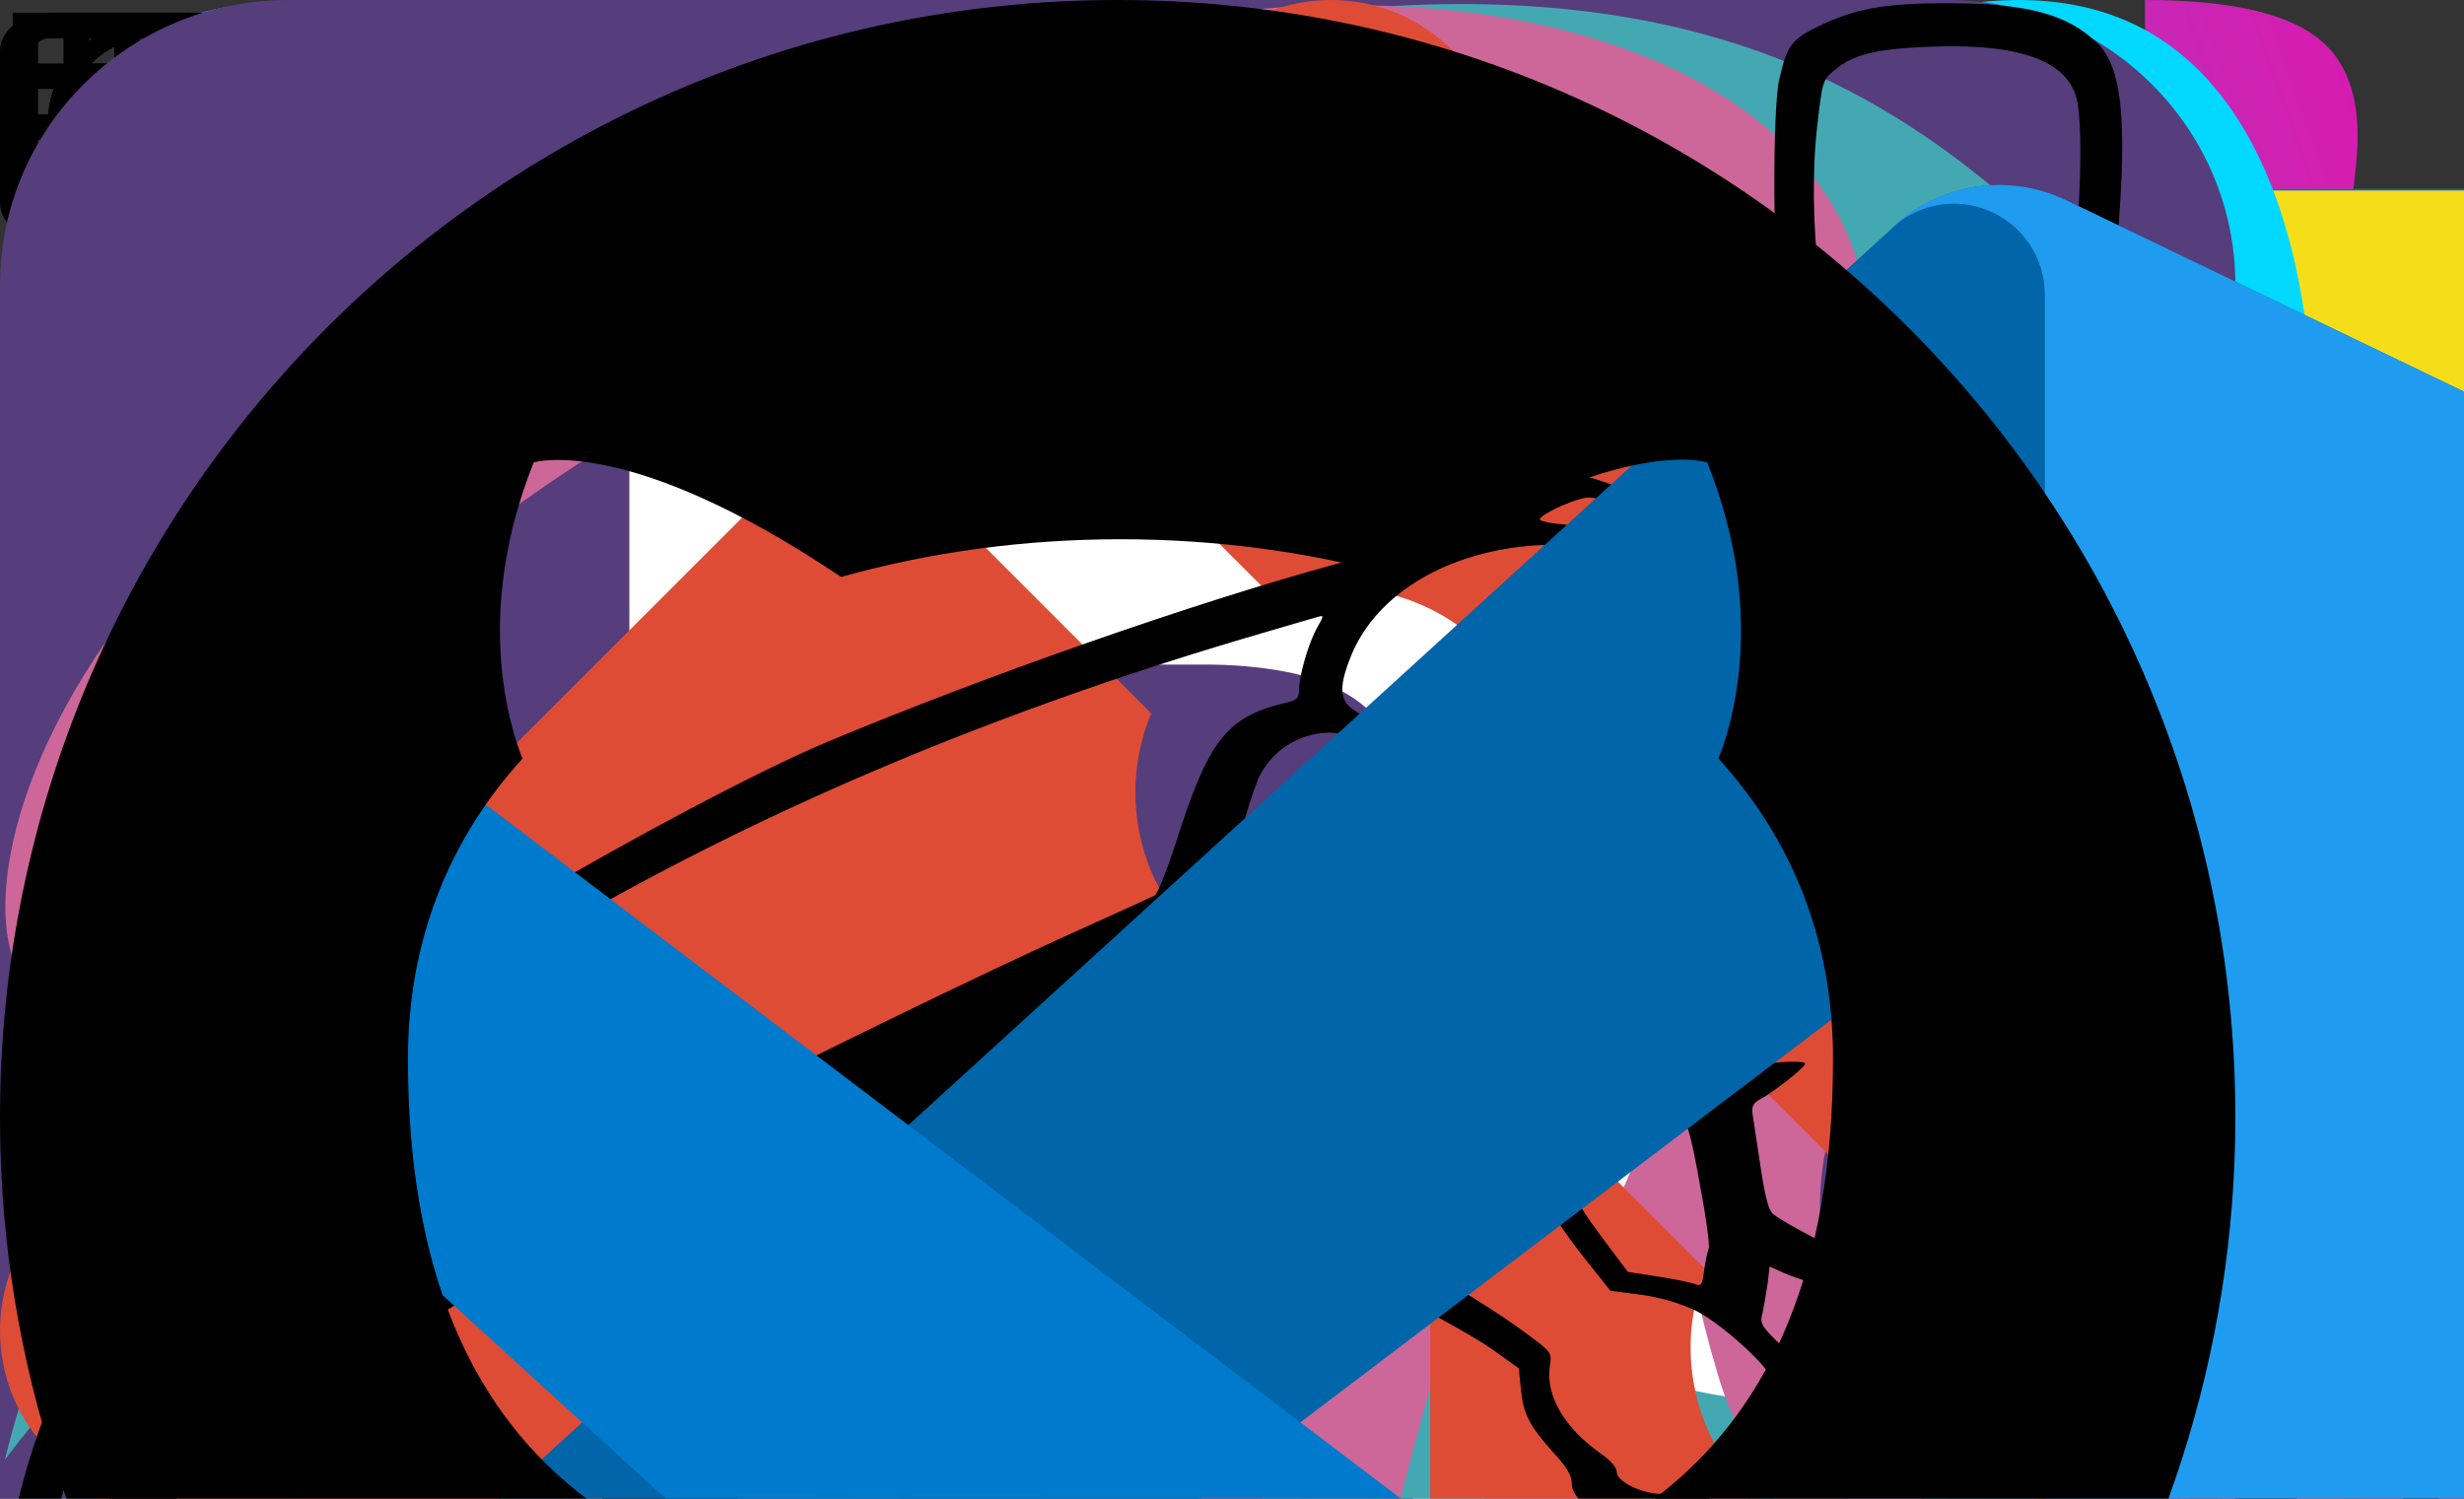 <svg width="97" height="59" viewBox="0 0 97 59"  xmlns="http://www.w3.org/2000/svg">

    <rect x="0" y="0" width="97" height="59" fill="#333333" stroke="none"/>

    <g id='logo'>
        <g clip-path="url(#clip0_2_5657)">
            <path
                d="M12.558 0V3.831C11.503 3.831 10.68 3.982 10.088 4.283C9.497 4.574 9.242 5.16 9.323 6.042L9.862 11.178C10.001 12.479 9.856 13.529 9.427 14.33C9.01 15.131 8.366 15.746 7.497 16.176C6.638 16.594 5.624 16.89 4.453 17.064C5.693 17.25 6.743 17.551 7.601 17.969C8.459 18.387 9.085 18.991 9.479 19.78C9.874 20.57 10.001 21.626 9.862 22.949L9.323 28.086C9.242 28.968 9.497 29.554 10.088 29.844C10.68 30.146 11.503 30.297 12.558 30.297V34.128C9.358 34.128 7.108 33.64 5.809 32.665C4.522 31.702 4 30.047 4.244 27.703L4.766 22.723C4.859 21.841 4.708 21.15 4.314 20.651C3.931 20.152 3.363 19.803 2.609 19.606C1.855 19.397 0.986 19.293 0 19.293V14.835C0.974 14.835 1.838 14.736 2.592 14.539C3.345 14.33 3.919 13.976 4.314 13.477C4.708 12.978 4.859 12.287 4.766 11.405L4.244 6.46C3.989 4.069 4.511 2.397 5.809 1.445C7.108 0.482 9.358 0 12.558 0Z"
                fill="url(#paint0_linear_2_5657)" />
            <path
                d="M27.633 4.51C30.509 4.51 32.677 5.624 34.138 7.853C35.611 10.07 36.347 13.164 36.347 17.134C36.347 21.115 35.611 24.232 34.138 26.484C32.677 28.724 30.509 29.844 27.633 29.844C24.734 29.844 22.554 28.724 21.093 26.484C19.644 24.232 18.919 21.115 18.919 17.134C18.919 13.164 19.644 10.07 21.093 7.853C22.554 5.624 24.734 4.51 27.633 4.51ZM27.633 8.497C26.404 8.497 25.505 9.159 24.937 10.482C24.369 11.794 24.085 14.011 24.085 17.134C24.085 18.155 24.102 19.066 24.137 19.867C24.172 20.657 24.224 21.359 24.294 21.974L30.172 9.664C29.894 9.223 29.546 8.921 29.129 8.758C28.723 8.584 28.224 8.497 27.633 8.497ZM31.146 17.134C31.146 15.799 31.117 14.673 31.059 13.755L25.511 25.23C25.766 25.474 26.068 25.642 26.415 25.735C26.775 25.828 27.181 25.874 27.633 25.874C28.456 25.874 29.123 25.596 29.633 25.039C30.155 24.482 30.538 23.564 30.781 22.288C31.025 20.999 31.146 19.281 31.146 17.134Z"
                fill="url(#paint1_linear_2_5657)" />
            <path
                d="M48.5 4.51C51.376 4.51 53.544 5.624 55.005 7.853C56.478 10.07 57.214 13.164 57.214 17.134C57.214 21.115 56.478 24.232 55.005 26.484C53.544 28.724 51.376 29.844 48.5 29.844C45.601 29.844 43.421 28.724 41.96 26.484C40.511 24.232 39.786 21.115 39.786 17.134C39.786 13.164 40.511 10.07 41.96 7.853C43.421 5.624 45.601 4.51 48.5 4.51ZM48.5 8.497C47.271 8.497 46.372 9.159 45.804 10.482C45.236 11.794 44.952 14.011 44.952 17.134C44.952 18.155 44.969 19.066 45.004 19.867C45.039 20.657 45.091 21.359 45.161 21.974L51.04 9.664C50.761 9.223 50.413 8.921 49.996 8.758C49.59 8.584 49.092 8.497 48.5 8.497ZM52.014 17.134C52.014 15.799 51.985 14.673 51.927 13.755L46.378 25.23C46.633 25.474 46.935 25.642 47.283 25.735C47.642 25.828 48.048 25.874 48.5 25.874C49.323 25.874 49.99 25.596 50.501 25.039C51.022 24.482 51.405 23.564 51.648 22.288C51.892 20.999 52.014 19.281 52.014 17.134Z"
                fill="url(#paint2_linear_2_5657)" />
            <path
                d="M68.115 29.809L62.897 28.19L71.889 9.263H61.296V5.119H77.455V8.845L68.115 29.809Z"
                fill="url(#paint3_linear_2_5657)" />
            <path
                d="M84.442 0C87.642 0 89.886 0.482 91.173 1.445C92.472 2.409 92.999 4.069 92.756 6.425L92.234 11.405C92.141 12.287 92.292 12.978 92.686 13.477C93.081 13.976 93.649 14.33 94.391 14.539C95.145 14.736 96.014 14.835 97 14.835V19.293C96.026 19.293 95.162 19.397 94.408 19.606C93.655 19.803 93.081 20.152 92.686 20.651C92.292 21.15 92.141 21.841 92.234 22.723L92.756 27.668C93.023 30.047 92.501 31.719 91.191 32.682C89.892 33.646 87.642 34.128 84.442 34.128V30.297C85.509 30.297 86.338 30.146 86.929 29.844C87.521 29.554 87.77 28.968 87.677 28.086L87.138 22.949C86.999 21.637 87.138 20.587 87.555 19.798C87.984 18.997 88.634 18.387 89.504 17.969C90.373 17.54 91.394 17.238 92.565 17.064C91.324 16.878 90.269 16.576 89.399 16.158C88.541 15.741 87.915 15.137 87.521 14.348C87.126 13.547 86.999 12.49 87.138 11.178L87.677 6.042C87.77 5.16 87.515 4.574 86.912 4.283C86.32 3.982 85.497 3.831 84.442 3.831V0Z"
                fill="url(#paint4_linear_2_5657)" />
            <path
                d="M12.275 42.162C13.242 42.162 14.021 42.402 14.612 42.883C15.204 43.364 15.635 44.043 15.906 44.92C16.185 45.798 16.324 46.839 16.324 48.044C16.324 49.186 16.157 50.206 15.823 51.105C15.489 51.996 15.005 52.7 14.372 53.215C13.739 53.724 12.97 53.978 12.066 53.978C10.988 53.978 10.111 53.591 9.436 52.818V57.906L6.138 58.251V42.528H9.06L9.206 43.771C9.659 43.193 10.153 42.782 10.688 42.538C11.224 42.288 11.753 42.162 12.275 42.162ZM11.252 44.596C10.869 44.596 10.532 44.711 10.24 44.941C9.947 45.171 9.679 45.484 9.436 45.881V50.562C9.666 50.903 9.906 51.154 10.156 51.314C10.414 51.474 10.716 51.554 11.064 51.554C11.648 51.554 12.104 51.289 12.431 50.76C12.758 50.224 12.922 49.333 12.922 48.086C12.922 47.166 12.855 46.456 12.723 45.955C12.591 45.446 12.4 45.094 12.149 44.899C11.899 44.697 11.6 44.596 11.252 44.596Z"
                fill="url(#paint5_linear_2_5657)" />
            <path
                d="M27.988 50.426C27.988 50.844 28.044 51.147 28.155 51.335C28.273 51.523 28.461 51.666 28.719 51.763L28.04 53.936C27.386 53.873 26.833 53.731 26.381 53.508C25.936 53.278 25.584 52.933 25.327 52.474C24.902 52.982 24.36 53.361 23.699 53.612C23.038 53.856 22.363 53.978 21.674 53.978C20.533 53.978 19.622 53.654 18.94 53.006C18.265 52.352 17.928 51.512 17.928 50.489C17.928 49.284 18.397 48.354 19.337 47.699C20.283 47.044 21.612 46.717 23.323 46.717H24.816V46.299C24.816 45.164 24.085 44.596 22.624 44.596C22.269 44.596 21.813 44.649 21.257 44.753C20.7 44.85 20.144 44.993 19.587 45.181L18.825 42.987C19.542 42.716 20.286 42.51 21.058 42.371C21.838 42.232 22.534 42.162 23.146 42.162C24.795 42.162 26.012 42.5 26.798 43.175C27.591 43.844 27.988 44.812 27.988 46.08V50.426ZM22.812 51.617C23.167 51.617 23.539 51.512 23.928 51.303C24.318 51.088 24.614 50.785 24.816 50.395V48.598H24.002C23.083 48.598 22.408 48.74 21.977 49.026C21.546 49.304 21.33 49.715 21.33 50.259C21.33 50.684 21.459 51.018 21.716 51.262C21.98 51.498 22.346 51.617 22.812 51.617Z"
                fill="url(#paint6_linear_2_5657)" />
            <path
                d="M41.636 42.528L37.941 53.623H34.059L30.323 42.528H33.882L36.042 51.094L38.296 42.528H41.636Z"
                fill="url(#paint7_linear_2_5657)" />
            <path
                d="M53.029 50.426C53.029 50.844 53.084 51.147 53.196 51.335C53.314 51.523 53.502 51.666 53.759 51.763L53.081 53.936C52.427 53.873 51.874 53.731 51.422 53.508C50.976 53.278 50.625 52.933 50.367 52.474C49.943 52.982 49.4 53.361 48.739 53.612C48.078 53.856 47.404 53.978 46.715 53.978C45.574 53.978 44.662 53.654 43.98 53.006C43.306 52.352 42.968 51.512 42.968 50.489C42.968 49.284 43.438 48.354 44.377 47.699C45.323 47.044 46.652 46.717 48.364 46.717H49.856V46.299C49.856 45.164 49.126 44.596 47.664 44.596C47.31 44.596 46.854 44.649 46.297 44.753C45.741 44.85 45.184 44.993 44.628 45.181L43.866 42.987C44.582 42.716 45.327 42.51 46.099 42.371C46.878 42.232 47.574 42.162 48.186 42.162C49.835 42.162 51.053 42.5 51.839 43.175C52.632 43.844 53.029 44.812 53.029 46.08V50.426ZM47.852 51.617C48.207 51.617 48.579 51.512 48.969 51.303C49.359 51.088 49.654 50.785 49.856 50.395V48.598H49.042C48.124 48.598 47.449 48.74 47.017 49.026C46.586 49.304 46.37 49.715 46.37 50.259C46.37 50.684 46.499 51.018 46.757 51.262C47.021 51.498 47.386 51.617 47.852 51.617Z"
                fill="url(#paint8_linear_2_5657)" />
            <path
                d="M56.219 53.623V42.528H59.099L59.329 43.813C59.823 43.256 60.344 42.841 60.894 42.57C61.444 42.298 62.07 42.162 62.773 42.162C63.719 42.162 64.463 42.451 65.006 43.029C65.549 43.607 65.82 44.422 65.82 45.474V53.623H62.522V46.425C62.522 45.742 62.446 45.269 62.292 45.004C62.146 44.732 61.868 44.596 61.458 44.596C61.11 44.596 60.776 44.708 60.456 44.931C60.143 45.154 59.83 45.463 59.517 45.86V53.623H56.219Z"
                fill="url(#paint9_linear_2_5657)" />
            <path
                d="M76.931 42.162C77.717 42.162 78.299 42.42 78.674 42.935C79.057 43.444 79.248 44.269 79.248 45.411V53.623H76.42V45.787C76.42 45.397 76.382 45.122 76.305 44.962C76.236 44.802 76.089 44.722 75.867 44.722C75.693 44.722 75.512 44.774 75.324 44.878C75.143 44.976 74.942 45.164 74.719 45.443V53.623H72.402V45.787C72.402 45.397 72.364 45.122 72.287 44.962C72.218 44.802 72.072 44.722 71.849 44.722C71.675 44.722 71.494 44.774 71.306 44.878C71.125 44.976 70.924 45.164 70.701 45.443V53.623H67.831V42.528H70.252L70.471 43.604C70.819 43.13 71.171 42.772 71.525 42.528C71.88 42.284 72.301 42.162 72.788 42.162C73.206 42.162 73.56 42.27 73.853 42.486C74.152 42.695 74.364 43.026 74.489 43.478C74.823 43.088 75.192 42.772 75.596 42.528C75.999 42.284 76.444 42.162 76.931 42.162Z"
                fill="url(#paint10_linear_2_5657)" />
            <path
                d="M91.1 40.752L91.873 43.175C91.483 43.329 91.027 43.44 90.506 43.51C89.984 43.579 89.375 43.614 88.679 43.614C89.375 43.914 89.904 44.286 90.266 44.732C90.634 45.171 90.819 45.749 90.819 46.466C90.819 47.184 90.627 47.825 90.245 48.389C89.862 48.946 89.32 49.385 88.617 49.705C87.914 50.025 87.083 50.186 86.123 50.186C85.663 50.186 85.235 50.144 84.839 50.06C84.721 50.123 84.63 50.213 84.568 50.332C84.505 50.45 84.474 50.572 84.474 50.697C84.474 50.872 84.543 51.028 84.682 51.167C84.829 51.307 85.166 51.377 85.695 51.377H87.51C88.373 51.377 89.118 51.516 89.744 51.794C90.377 52.073 90.867 52.453 91.215 52.933C91.563 53.414 91.737 53.964 91.737 54.584C91.737 55.719 91.24 56.614 90.245 57.269C89.25 57.923 87.771 58.251 85.809 58.251C84.39 58.251 83.291 58.105 82.512 57.812C81.739 57.526 81.2 57.116 80.894 56.579C80.595 56.05 80.445 55.42 80.445 54.688H83.367C83.367 55.009 83.43 55.27 83.555 55.472C83.687 55.681 83.934 55.834 84.296 55.931C84.665 56.029 85.197 56.078 85.893 56.078C86.596 56.078 87.131 56.022 87.5 55.911C87.869 55.799 88.119 55.646 88.251 55.451C88.391 55.263 88.46 55.05 88.46 54.814C88.46 54.486 88.331 54.222 88.074 54.02C87.817 53.818 87.41 53.717 86.853 53.717H85.089C83.893 53.717 83.023 53.497 82.48 53.059C81.938 52.613 81.666 52.094 81.666 51.502C81.666 51.091 81.774 50.701 81.99 50.332C82.212 49.963 82.522 49.653 82.919 49.402C82.209 49.026 81.701 48.584 81.395 48.075C81.089 47.56 80.936 46.943 80.936 46.226C80.936 45.39 81.148 44.673 81.572 44.074C81.997 43.468 82.581 43.001 83.326 42.674C84.077 42.347 84.933 42.183 85.893 42.183C86.721 42.197 87.441 42.141 88.053 42.016C88.665 41.883 89.215 41.706 89.702 41.483C90.189 41.253 90.655 41.009 91.1 40.752ZM85.976 44.325C85.455 44.325 85.041 44.492 84.734 44.826C84.428 45.154 84.275 45.606 84.275 46.184C84.275 46.797 84.432 47.267 84.745 47.595C85.058 47.922 85.469 48.086 85.976 48.086C87.103 48.086 87.667 47.438 87.667 46.142C87.667 44.931 87.103 44.325 85.976 44.325Z"
                fill="url(#paint11_linear_2_5657)" />
        </g>
        <defs>
            <linearGradient id="paint0_linear_2_5657" x1="-2.05" y1="36.755" x2="99.972"
                y2="0.68" gradientUnits="userSpaceOnUse">
                <stop stop-color="#00C0FD" />
                <stop offset="1" stop-color="#E70FAA" />
            </linearGradient>
            <linearGradient id="paint1_linear_2_5657" x1="-2.05" y1="36.755" x2="99.972"
                y2="0.68" gradientUnits="userSpaceOnUse">
                <stop stop-color="#00C0FD" />
                <stop offset="1" stop-color="#E70FAA" />
            </linearGradient>
            <linearGradient id="paint2_linear_2_5657" x1="-2.05" y1="36.755" x2="99.972"
                y2="0.68" gradientUnits="userSpaceOnUse">
                <stop stop-color="#00C0FD" />
                <stop offset="1" stop-color="#E70FAA" />
            </linearGradient>
            <linearGradient id="paint3_linear_2_5657" x1="-2.05" y1="36.755" x2="99.972"
                y2="0.68" gradientUnits="userSpaceOnUse">
                <stop stop-color="#00C0FD" />
                <stop offset="1" stop-color="#E70FAA" />
            </linearGradient>
            <linearGradient id="paint4_linear_2_5657" x1="-2.05" y1="36.755" x2="99.972"
                y2="0.68" gradientUnits="userSpaceOnUse">
                <stop stop-color="#00C0FD" />
                <stop offset="1" stop-color="#E70FAA" />
            </linearGradient>
            <linearGradient id="paint5_linear_2_5657" x1="-0.244" y1="59.346" x2="93.638"
                y2="39.507" gradientUnits="userSpaceOnUse">
                <stop stop-color="#13B0F5" />
                <stop offset="1" stop-color="#CA24B4" />
            </linearGradient>
            <linearGradient id="paint6_linear_2_5657" x1="-0.245" y1="59.346" x2="93.638"
                y2="39.507"
                gradientUnits="userSpaceOnUse">
                <stop stop-color="#13B0F5" />
                <stop offset="1" stop-color="#CA24B4" />
            </linearGradient>
            <linearGradient id="paint7_linear_2_5657" x1="-0.244" y1="59.345" x2="93.638"
                y2="39.507" gradientUnits="userSpaceOnUse">
                <stop stop-color="#13B0F5" />
                <stop offset="1" stop-color="#CA24B4" />
            </linearGradient>
            <linearGradient id="paint8_linear_2_5657" x1="-0.244" y1="59.346" x2="93.638"
                y2="39.507" gradientUnits="userSpaceOnUse">
                <stop stop-color="#13B0F5" />
                <stop offset="1" stop-color="#CA24B4" />
            </linearGradient>
            <linearGradient id="paint9_linear_2_5657" x1="-0.245" y1="59.346" x2="93.638"
                y2="39.507" gradientUnits="userSpaceOnUse">
                <stop stop-color="#13B0F5" />
                <stop offset="1" stop-color="#CA24B4" />
            </linearGradient>
            <linearGradient id="paint10_linear_2_5657" x1="-0.244" y1="59.346" x2="93.638"
                y2="39.507" gradientUnits="userSpaceOnUse">
                <stop stop-color="#13B0F5" />
                <stop offset="1" stop-color="#CA24B4" />
            </linearGradient>
            <linearGradient id="paint11_linear_2_5657" x1="-0.244" y1="59.345" x2="93.638"
                y2="39.507" gradientUnits="userSpaceOnUse">
                <stop stop-color="#13B0F5" />
                <stop offset="1" stop-color="#CA24B4" />
            </linearGradient>
            <clipPath id="clip0_2_5657">
                <rect width="97" height="59" />
            </clipPath>
        </defs>
    </g>


    <g id='smallBuilding'>
        <path
            d="M0.5 0.5V9.5H3.5V7.75H4.5V9.5H7.5V0.5H0.5ZM1.5 1.5H2.5V2.5H1.5V1.5ZM3.5 1.5H4.5V2.5H3.5V1.5ZM5.5 1.5H6.5V2.5H5.5V1.5ZM1.5 3.5H2.5V4.5H1.5V3.5ZM3.5 3.5H4.5V4.5H3.5V3.5ZM5.5 3.5H6.5V4.5H5.5V3.5ZM1.5 5.5H2.5V6.5H1.5V5.5ZM3.5 5.5H4.5V6.5H3.5V5.5ZM5.5 5.5H6.5V6.5H5.5V5.5ZM1.5 7.5H2.5V8.5H1.5V7.5ZM5.5 7.5H6.5V8.5H5.5V7.5Z"
         />


    </g>
    <g id='date'>
        <path
            d="M3.333 5.5C3.157 5.5 2.987 5.447 2.862 5.354C2.737 5.26 2.667 5.133 2.667 5C2.667 4.867 2.737 4.74 2.862 4.646C2.987 4.553 3.157 4.5 3.333 4.5C3.51 4.5 3.68 4.553 3.805 4.646C3.93 4.74 4 4.867 4 5C4 5.133 3.93 5.26 3.805 5.354C3.68 5.447 3.51 5.5 3.333 5.5ZM3.333 7.5C3.157 7.5 2.987 7.447 2.862 7.354C2.737 7.26 2.667 7.133 2.667 7C2.667 6.867 2.737 6.74 2.862 6.646C2.987 6.553 3.157 6.5 3.333 6.5C3.51 6.5 3.68 6.553 3.805 6.646C3.93 6.74 4 6.867 4 7C4 7.133 3.93 7.26 3.805 7.354C3.68 7.447 3.51 7.5 3.333 7.5ZM5.333 7C5.333 7.133 5.404 7.26 5.529 7.354C5.654 7.447 5.823 7.5 6 7.5C6.177 7.5 6.346 7.447 6.471 7.354C6.597 7.26 6.667 7.133 6.667 7C6.667 6.867 6.597 6.74 6.471 6.646C6.346 6.553 6.177 6.5 6 6.5C5.823 6.5 5.654 6.553 5.529 6.646C5.404 6.74 5.333 6.867 5.333 7ZM8.667 7.5C8.49 7.5 8.32 7.447 8.195 7.354C8.07 7.26 8 7.133 8 7C8 6.867 8.07 6.74 8.195 6.646C8.32 6.553 8.49 6.5 8.667 6.5C8.844 6.5 9.013 6.553 9.138 6.646C9.263 6.74 9.333 6.867 9.333 7C9.333 7.133 9.263 7.26 9.138 7.354C9.013 7.447 8.844 7.5 8.667 7.5ZM5.333 5C5.333 5.133 5.404 5.26 5.529 5.354C5.654 5.447 5.823 5.5 6 5.5C6.177 5.5 6.346 5.447 6.471 5.354C6.597 5.26 6.667 5.133 6.667 5C6.667 4.867 6.597 4.74 6.471 4.646C6.346 4.553 6.177 4.5 6 4.5C5.823 4.5 5.654 4.553 5.529 4.646C5.404 4.74 5.333 4.867 5.333 5ZM8.667 5.5C8.49 5.5 8.32 5.447 8.195 5.354C8.07 5.26 8 5.133 8 5C8 4.867 8.07 4.74 8.195 4.646C8.32 4.553 8.49 4.5 8.667 4.5C8.844 4.5 9.013 4.553 9.138 4.646C9.263 4.74 9.333 4.867 9.333 5C9.333 5.133 9.263 5.26 9.138 5.354C9.013 5.447 8.844 5.5 8.667 5.5ZM3.333 2.5C3.157 2.5 2.987 2.553 2.862 2.646C2.737 2.74 2.667 2.867 2.667 3C2.667 3.133 2.737 3.26 2.862 3.354C2.987 3.447 3.157 3.5 3.333 3.5H8.667C8.844 3.5 9.013 3.447 9.138 3.354C9.263 3.26 9.333 3.133 9.333 3C9.333 2.867 9.263 2.74 9.138 2.646C9.013 2.553 8.844 2.5 8.667 2.5H3.333Z"
         />
        <path fill-rule="evenodd" clip-rule="evenodd"
            d="M2 0.5C1.47 0.5 0.961 0.658 0.586 0.939C0.211 1.221 0 1.602 0 2V8C0 8.398 0.211 8.779 0.586 9.061C0.961 9.342 1.47 9.5 2 9.5H10C10.53 9.5 11.039 9.342 11.414 9.061C11.789 8.779 12 8.398 12 8V2C12 1.602 11.789 1.221 11.414 0.939C11.039 0.658 10.53 0.5 10 0.5H2ZM10 1.5H2C1.823 1.5 1.654 1.553 1.529 1.646C1.404 1.74 1.333 1.867 1.333 2V8C1.333 8.133 1.404 8.26 1.529 8.354C1.654 8.447 1.823 8.5 2 8.5H10C10.177 8.5 10.346 8.447 10.471 8.354C10.596 8.26 10.667 8.133 10.667 8V2C10.667 1.867 10.596 1.74 10.471 1.646C10.346 1.553 10.177 1.5 10 1.5Z"
         />


    </g>

    <g id='wall'>

        <g opacity="0.5">
            <path d="M714.509 231.003L597.003 299.867" stroke="#B2B2B2" />
            <path d="M645.645 113.497L528.139 182.361" stroke="url(#paint0_linear_15_2063)" />
            <path d="M597.003 299.867L528.139 182.361" stroke="#B2B2B2" />
            <path d="M714.509 231.003L645.645 113.497" stroke="#B2B2B2" />
            <path d="M597.003 299.867L440.328 391.686" stroke="#B2B2B2" />
            <path d="M528.139 182.361L371.464 274.181" stroke="url(#paint1_linear_15_2063)" />
            <path d="M440.329 391.687L371.464 274.181" stroke="#B2B2B2" />
            <path d="M597.003 299.867L528.139 182.361" stroke="url(#paint2_linear_15_2063)" />
            <path d="M97.284 434.865L214.79 366" stroke="#B2B2B2" />
            <path d="M166.148 552.37L283.654 483.506" stroke="#B2B2B2" />
            <path d="M214.79 366L283.654 483.506" stroke="#B2B2B2" />
            <path d="M97.284 434.865L166.148 552.37" stroke="#B2B2B2" />
            <path d="M214.79 366L371.464 274.181" stroke="url(#paint3_linear_15_2063)" />
            <path d="M283.654 483.506L440.329 391.687" stroke="#B2B2B2" />
            <path d="M214.79 366L283.654 483.506" stroke="#B2B2B2" />
            <path d="M440.328 391.687L557.834 322.822" stroke="#B2B2B2" />
            <path d="M509.193 509.193L626.699 440.328" stroke="#B2B2B2" />
            <path d="M557.834 322.822L626.699 440.328" stroke="#B2B2B2" />
            <path d="M557.834 322.822L714.509 231.003" stroke="#B2B2B2" />
            <path d="M557.834 322.822L626.698 440.328" stroke="#B2B2B2" />
            <path d="M509.193 509.192L391.687 578.057" stroke="#B2B2B2" />
            <path d="M440.329 391.686L322.823 460.551" stroke="#B2B2B2" />
            <path d="M391.687 578.057L322.823 460.551" stroke="#B2B2B2" />
            <path d="M391.687 578.057L235.012 669.876" stroke="#B2B2B2" />
            <path d="M322.823 460.551L166.148 552.37" stroke="#B2B2B2" />
            <path d="M235.013 669.876L166.148 552.37" stroke="url(#paint4_linear_15_2063)" />
            <path d="M391.687 578.057L322.823 460.551" stroke="#B2B2B2" />
            <path d="M734.729 534.879L578.054 626.698" stroke="#B2B2B2" />
            <path d="M665.865 417.373L509.19 509.192" stroke="#B2B2B2" />
            <path d="M578.054 626.698L509.19 509.192" stroke="#B2B2B2" />
            <path d="M235.01 669.876L352.515 601.011" stroke="#B2B2B2" />
            <path d="M303.874 787.382L421.38 718.517" stroke="#B2B2B2" />
            <path d="M352.516 601.011L421.38 718.517" stroke="#B2B2B2" />
            <path d="M235.01 669.876L303.874 787.382" stroke="#B2B2B2" />
            <path d="M352.516 601.011L509.191 509.192" stroke="url(#paint5_linear_15_2063)" />
            <path d="M421.38 718.517L578.055 626.698" stroke="#B2B2B2" />
            <path d="M352.516 601.011L421.381 718.517" stroke="#B2B2B2" />
            <path d="M578.054 626.698L695.56 557.834" stroke="#B2B2B2" />
            <path d="M646.919 744.204L529.413 813.068" stroke="#B2B2B2" />
            <path d="M578.054 626.698L460.549 695.562" stroke="#B2B2B2" />
            <path d="M529.413 813.068L460.549 695.562" stroke="#B2B2B2" />
            <path d="M529.413 813.068L372.739 904.887" stroke="#B2B2B2" />
            <path d="M460.549 695.562L303.874 787.382" stroke="#B2B2B2" />
            <path d="M372.739 904.888L303.874 787.382" stroke="#B2B2B2" />
            <path d="M529.413 813.068L460.549 695.562" stroke="url(#paint6_linear_15_2063)" />
        </g>
        <defs>
            <linearGradient id="paint0_linear_15_2063" x1="621.653" y1="107.235" x2="562.831"
                y2="160.098" gradientUnits="userSpaceOnUse">
                <stop stop-color="#13B0F5" />
                <stop offset="1" stop-color="#CA24B4" />
            </linearGradient>
            <linearGradient id="paint1_linear_15_2063" x1="527.723" y1="183.954" x2="427.611"
                y2="316.567" gradientUnits="userSpaceOnUse">
                <stop stop-color="#E70FAA" />
                <stop offset="1" stop-color="#13B0F5" />
            </linearGradient>
            <linearGradient id="paint2_linear_15_2063" x1="603.265" y1="275.875" x2="550.402"
                y2="217.053" gradientUnits="userSpaceOnUse">
                <stop stop-color="#13B0F5" />
                <stop offset="1" stop-color="#CA24B4" />
            </linearGradient>
            <linearGradient id="paint3_linear_15_2063" x1="246.778" y1="374.349" x2="325.208"
                y2="303.866" gradientUnits="userSpaceOnUse">
                <stop stop-color="#00C0FD" />
                <stop offset="0.422" stop-color="#E70FAA" />
                <stop offset="1" stop-color="#00C0FD" />
            </linearGradient>
            <linearGradient id="paint4_linear_15_2063" x1="235.013" y1="669.876" x2="134.428"
                y2="594.956" gradientUnits="userSpaceOnUse">
                <stop stop-color="#8E34FF" />
                <stop offset="0.495" stop-color="#CA24B4" />
                <stop offset="1" stop-color="#8E34FF" />
            </linearGradient>
            <linearGradient id="paint5_linear_15_2063" x1="392.585" y1="577.866" x2="465.959"
                y2="479.806" gradientUnits="userSpaceOnUse">
                <stop stop-color="#13B0F5" />
                <stop offset="0.75" stop-color="#CA24B4" />
                <stop offset="1" stop-color="#13B0F5" />
            </linearGradient>
            <linearGradient id="paint6_linear_15_2063" x1="529.413" y1="813.068" x2="428.829"
                y2="738.149" gradientUnits="userSpaceOnUse">
                <stop stop-color="#13B0F5" />
                <stop offset="0.058" stop-color="#CA24B4" />
                <stop offset="1" stop-color="#13B0F5" />
            </linearGradient>
        </defs>


    </g>

    <g id='map'>
        <path
            d="M6 6.75C5.629 6.75 5.267 6.64 4.958 6.434C4.65 6.228 4.41 5.935 4.268 5.593C4.126 5.25 4.089 4.873 4.161 4.509C4.233 4.145 4.412 3.811 4.674 3.549C4.936 3.287 5.27 3.108 5.634 3.036C5.998 2.964 6.375 3.001 6.718 3.143C7.06 3.285 7.353 3.525 7.559 3.833C7.765 4.142 7.875 4.504 7.875 4.875C7.874 5.372 7.677 5.849 7.325 6.2C6.974 6.552 6.497 6.749 6 6.75ZM6 3.75C5.777 3.75 5.56 3.816 5.375 3.94C5.19 4.063 5.046 4.239 4.961 4.444C4.875 4.65 4.853 4.876 4.897 5.094C4.94 5.313 5.047 5.513 5.205 5.67C5.362 5.828 5.562 5.935 5.781 5.978C5.999 6.022 6.225 6 6.431 5.914C6.636 5.829 6.812 5.685 6.935 5.5C7.059 5.315 7.125 5.098 7.125 4.875C7.125 4.577 7.006 4.291 6.795 4.08C6.584 3.869 6.298 3.75 6 3.75Z"
             />
        <path
            d="M6 11.25L2.837 7.519C2.793 7.463 2.749 7.407 2.706 7.35C2.166 6.638 1.874 5.769 1.875 4.875C1.875 3.781 2.31 2.732 3.083 1.958C3.857 1.185 4.906 0.75 6 0.75C7.094 0.75 8.143 1.185 8.917 1.958C9.69 2.732 10.125 3.781 10.125 4.875C10.126 5.768 9.835 6.637 9.294 7.349L9.294 7.35C9.294 7.35 9.181 7.498 9.165 7.518L6 11.25ZM3.304 6.898C3.305 6.898 3.392 7.014 3.412 7.038L6 10.091L8.591 7.034C8.608 7.014 8.695 6.897 8.696 6.897C9.137 6.315 9.376 5.605 9.375 4.875C9.375 3.98 9.019 3.121 8.386 2.489C7.754 1.856 6.895 1.5 6 1.5C5.105 1.5 4.246 1.856 3.614 2.489C2.981 3.121 2.625 3.98 2.625 4.875C2.624 5.606 2.863 6.316 3.305 6.898H3.304Z"
             />

    </g>

    <g id='chain'>
        <path
            d="M10.287 7.713C9.604 7.031 8.678 6.648 7.713 6.648C6.748 6.648 5.823 7.031 5.14 7.713L2.566 10.287C1.883 10.969 1.5 11.895 1.5 12.86C1.5 13.826 1.883 14.752 2.566 15.434C3.248 16.117 4.174 16.5 5.14 16.5C6.105 16.5 7.031 16.117 7.713 15.434L9 14.148"
            stroke="black" stroke-width="1.667" stroke-linecap="round" stroke-linejoin="round" />
        <path
            d="M7.713 10.287C8.396 10.969 9.322 11.352 10.287 11.352C11.252 11.352 12.178 10.969 12.86 10.287L15.434 7.713C16.117 7.031 16.5 6.105 16.5 5.14C16.5 4.174 16.117 3.248 15.434 2.566C14.752 1.883 13.826 1.5 12.861 1.5C11.895 1.5 10.969 1.883 10.287 2.566L9 3.853"
            stroke="black" stroke-width="1.667" stroke-linecap="round" stroke-linejoin="round" />

    </g>

    <!-- social -->
    <g id='git'>

        <path fill-rule="evenodd" clip-rule="evenodd"
            d="M15 0C6.713 0 0 6.713 0 15C0 21.637 4.294 27.244 10.256 29.231C11.006 29.363 11.287 28.913 11.287 28.519C11.287 28.163 11.269 26.981 11.269 25.725C7.5 26.419 6.525 24.806 6.225 23.962C6.056 23.531 5.325 22.2 4.688 21.844C4.162 21.562 3.413 20.869 4.669 20.85C5.85 20.831 6.694 21.938 6.975 22.387C8.325 24.656 10.481 24.019 11.344 23.625C11.475 22.65 11.869 21.994 12.3 21.619C8.963 21.244 5.475 19.95 5.475 14.213C5.475 12.581 6.056 11.231 7.013 10.181C6.862 9.806 6.338 8.269 7.162 6.206C7.162 6.206 8.419 5.812 11.287 7.744C12.488 7.406 13.762 7.237 15.037 7.237C16.312 7.237 17.587 7.406 18.788 7.744C21.656 5.794 22.913 6.206 22.913 6.206C23.738 8.269 23.212 9.806 23.062 10.181C24.019 11.231 24.6 12.562 24.6 14.213C24.6 19.969 21.094 21.244 17.756 21.619C18.3 22.087 18.769 22.988 18.769 24.394C18.769 26.4 18.75 28.012 18.75 28.519C18.75 28.913 19.031 29.381 19.781 29.231C22.759 28.226 25.346 26.312 27.18 23.759C29.013 21.206 29.999 18.143 30 15C30 6.713 23.288 0 15 0Z"
             />


    </g>

    <g id='twitter'>
        <path
            d="M15.875 0.875C7.592 0.875 0.875 7.592 0.875 15.875C0.875 24.159 7.592 30.875 15.875 30.875C24.159 30.875 30.875 24.159 30.875 15.875C30.875 7.592 24.159 0.875 15.875 0.875ZM23.084 12.182C23.094 12.339 23.094 12.503 23.094 12.664C23.094 17.579 19.35 23.241 12.51 23.241C10.401 23.241 8.445 22.628 6.798 21.574C7.099 21.607 7.387 21.62 7.695 21.62C9.436 21.62 11.037 21.031 12.312 20.034C10.679 20 9.306 18.929 8.837 17.455C9.41 17.539 9.925 17.539 10.514 17.388C9.673 17.218 8.917 16.761 8.374 16.095C7.832 15.43 7.536 14.597 7.538 13.739V13.692C8.03 13.97 8.609 14.141 9.215 14.164C8.706 13.825 8.288 13.364 7.999 12.825C7.71 12.285 7.558 11.682 7.558 11.07C7.558 10.377 7.739 9.744 8.064 9.195C8.997 10.345 10.163 11.285 11.484 11.955C12.805 12.624 14.252 13.009 15.731 13.083C15.205 10.555 17.094 8.509 19.364 8.509C20.435 8.509 21.4 8.958 22.079 9.681C22.92 9.523 23.723 9.209 24.44 8.787C24.162 9.647 23.579 10.374 22.806 10.833C23.556 10.752 24.279 10.545 24.949 10.253C24.443 10.997 23.81 11.656 23.084 12.182Z"
             />

    </g>

    <g id='in'>

        <path
            d="M15 0.6C7.047 0.6 0.6 7.047 0.6 15C0.6 22.953 7.047 29.4 15 29.4C22.953 29.4 29.4 22.953 29.4 15C29.4 7.047 22.953 0.6 15 0.6ZM11.475 20.969H8.559V11.585H11.475V20.969ZM9.999 10.433C9.078 10.433 8.483 9.78 8.483 8.973C8.483 8.15 9.096 7.517 10.037 7.517C10.977 7.517 11.553 8.15 11.571 8.973C11.571 9.78 10.977 10.433 9.999 10.433ZM22.125 20.969H19.209V15.768C19.209 14.558 18.786 13.736 17.732 13.736C16.926 13.736 16.448 14.292 16.236 14.828C16.158 15.018 16.139 15.288 16.139 15.557V20.967H13.221V14.577C13.221 13.406 13.184 12.426 13.145 11.583H15.678L15.812 12.887H15.87C16.254 12.275 17.195 11.372 18.768 11.372C20.687 11.372 22.125 12.657 22.125 15.42V20.969Z"
             />


    </g>


    <!-- Stacks -->
    <g id='HTML'>
            <path d="M22.132 102.004L13.706 7.5H106.294L97.856 101.989L59.944 112.5L22.132 102.004Z" fill="#E44F26"/>
            <path d="M60 104.468L90.638 95.974L97.845 15.229H60V104.468Z" fill="#F1662A"/>
            <path d="M60 50.276H44.663L43.605 38.407H60V26.816H30.938L31.215 29.929L34.061 61.867H60V50.276ZM60 80.377L59.947 80.392L47.04 76.909L46.215 67.665H34.579L36.203 85.86L59.947 92.453L60 92.438V80.377Z" fill="#EBEBEB"/>
            <path d="M59.959 50.276V61.867H74.231L72.889 76.901L59.959 80.389V92.449L83.723 85.86L83.895 83.903L86.618 53.389L86.903 50.276H59.959ZM59.959 26.816V38.407H87.957L88.189 35.805L88.718 29.929L88.995 26.816H59.959Z" fill="white"/>
           
            
    </g>


    <g id='CSS'>
            <path d="M22.133 101.154L13.71 7.438H106.29L97.856 101.139L59.944 111.562L22.133 101.154Z" fill="#1572B6"/>
            <path d="M60 103.597L90.638 95.174L97.845 15.102H60V103.597Z" fill="#33A9DC"/>
            <path d="M60 49.054H75.338L76.395 37.284H60V25.79H89.062L88.785 28.872L85.939 60.549H60V49.054Z" fill="white"/>
            <path d="M60.071 78.904L60.019 78.919L47.111 75.461L46.286 66.294H34.65L36.274 84.341L60.015 90.879L60.071 90.864V78.904Z" fill="#EBEBEB"/>
            <path d="M74.351 60.062L72.956 75.453L60.03 78.912V90.871L83.79 84.341L83.966 82.4L85.98 60.062H74.351Z" fill="white"/>
            <path d="M60.041 25.79V37.284H32.044L31.811 34.7L31.282 28.872L31.005 25.79H60.041ZM60 49.054V60.549H47.254L47.021 57.964L46.496 52.137L46.219 49.054H60Z" fill="#EBEBEB"/>
            

    </g>


    <g id='JS'>
            <path d="M7.5 7.5H112.5V112.5H7.5V7.5Z" fill="#F5DE19"/>
            <path d="M78.034 89.531C78.928 91.349 80.318 92.876 82.043 93.938C83.768 94.999 85.758 95.552 87.784 95.531C91.871 95.531 94.485 93.487 94.485 90.656C94.485 87.281 91.8 86.074 87.3 84.105L84.832 83.047C77.707 80.014 72.983 76.215 72.983 68.183C72.983 60.784 78.608 55.148 87.431 55.148C90.288 54.941 93.142 55.581 95.637 56.986C98.132 58.391 100.159 60.499 101.464 63.049L93.75 67.98C93.248 66.716 92.373 65.635 91.242 64.879C90.111 64.124 88.776 63.73 87.416 63.75C86.823 63.691 86.224 63.755 85.657 63.94C85.09 64.125 84.567 64.427 84.123 64.824C83.679 65.222 83.323 65.709 83.077 66.252C82.831 66.795 82.701 67.384 82.695 67.98C82.695 70.939 84.529 72.139 88.763 73.98L91.23 75.037C99.615 78.634 104.355 82.297 104.355 90.536C104.355 99.42 97.376 104.287 88.005 104.287C84.354 104.52 80.713 103.691 77.522 101.901C74.332 100.11 71.727 97.434 70.024 94.196L78.034 89.531ZM43.178 90.386C44.726 93.135 46.136 95.46 49.526 95.46C52.766 95.46 54.814 94.192 54.814 89.261V55.71H64.68V89.392C64.68 99.608 58.68 104.257 49.946 104.257C46.859 104.426 43.793 103.657 41.151 102.051C38.51 100.444 36.416 98.076 35.145 95.257L43.178 90.386Z" fill="black"/>
            

    </g>
    <g id='REACT'>
            <g clip-path="url(#clip0_2_5687)">
            <path d="M92.906 32.703C91.703 32.289 90.49 31.905 89.269 31.552C89.474 30.711 89.663 29.879 89.83 29.062C92.584 15.648 90.784 4.842 84.636 1.284C78.742 -2.127 69.102 1.429 59.366 9.933C58.406 10.773 57.468 11.637 56.552 12.524C55.939 11.934 55.315 11.356 54.68 10.789C44.477 1.696 34.249 -2.136 28.108 1.432C22.219 4.854 20.475 15.013 22.954 27.725C23.2 28.984 23.479 30.237 23.789 31.482C22.341 31.895 20.944 32.334 19.607 32.802C7.644 36.988 0.005 43.548 0.005 50.353C0.005 57.381 8.206 64.43 20.666 68.704C21.676 69.049 22.695 69.369 23.721 69.663C23.387 71.004 23.092 72.354 22.834 73.711C20.471 86.204 22.316 96.122 28.189 99.522C34.255 103.033 44.437 99.425 54.35 90.727C55.154 90.02 55.941 89.293 56.708 88.546C57.7 89.507 58.719 90.439 59.763 91.343C69.366 99.636 78.85 102.985 84.718 99.576C90.778 96.055 92.748 85.4 90.191 72.436C89.989 71.42 89.763 70.409 89.513 69.405C90.228 69.192 90.93 68.973 91.614 68.746C104.567 64.438 112.995 57.475 112.995 50.353C112.995 43.523 105.109 36.919 92.906 32.703ZM90.096 64.147C89.478 64.353 88.844 64.55 88.198 64.743C86.768 60.2 84.838 55.368 82.477 50.376C84.73 45.504 86.586 40.734 87.976 36.22C89.132 36.556 90.253 36.91 91.335 37.283C101.791 40.896 108.168 46.237 108.168 50.353C108.168 54.737 101.28 60.428 90.096 64.147ZM85.456 73.376C86.586 79.109 86.748 84.292 85.999 88.344C85.326 91.984 83.973 94.412 82.299 95.384C78.738 97.453 71.123 94.764 62.911 87.671C61.94 86.831 60.993 85.963 60.07 85.07C63.254 81.576 66.436 77.513 69.541 73.001C75.004 72.514 80.164 71.719 84.844 70.633C85.069 71.543 85.273 72.457 85.456 73.376ZM38.526 95.026C35.047 96.259 32.276 96.295 30.601 95.325C27.037 93.262 25.555 85.298 27.576 74.615C27.816 73.353 28.091 72.097 28.401 70.85C33.029 71.878 38.152 72.617 43.627 73.062C46.754 77.478 50.028 81.536 53.327 85.089C52.626 85.77 51.908 86.434 51.174 87.079C46.79 90.925 42.397 93.654 38.526 95.026ZM22.228 64.12C16.718 62.23 12.168 59.774 9.049 57.093C6.246 54.685 4.832 52.293 4.832 50.353C4.832 46.223 10.966 40.956 21.196 37.377C22.438 36.943 23.737 36.533 25.085 36.148C26.5 40.764 28.354 45.59 30.592 50.471C28.325 55.423 26.444 60.327 25.016 64.997C24.08 64.728 23.15 64.436 22.228 64.12ZM27.691 26.795C25.567 15.903 26.978 7.687 30.527 5.625C34.307 3.429 42.665 6.56 51.475 14.412C52.05 14.925 52.615 15.448 53.171 15.982C49.888 19.52 46.644 23.548 43.545 27.937C38.231 28.431 33.144 29.225 28.468 30.289C28.18 29.131 27.921 27.966 27.691 26.795V26.795ZM76.43 38.874C75.325 36.959 74.18 35.068 72.994 33.202C76.599 33.66 80.053 34.267 83.297 35.01C82.323 38.142 81.109 41.417 79.681 44.775C78.636 42.787 77.553 40.819 76.43 38.874ZM56.554 19.444C58.781 21.865 61.01 24.568 63.203 27.5C58.755 27.289 54.298 27.289 49.849 27.498C52.044 24.592 54.293 21.893 56.554 19.444ZM36.551 38.907C35.442 40.837 34.379 42.792 33.361 44.771C31.956 41.425 30.753 38.136 29.771 34.958C32.995 34.235 36.433 33.643 40.015 33.194C38.816 35.07 37.661 36.975 36.551 38.907V38.907ZM40.118 67.857C36.417 67.442 32.927 66.881 29.704 66.177C30.702 62.943 31.931 59.583 33.367 56.165C34.389 58.146 35.457 60.103 36.57 62.033C37.715 64.018 38.9 65.961 40.118 67.857ZM56.688 81.603C54.4 79.126 52.118 76.385 49.889 73.437C52.053 73.522 54.258 73.566 56.5 73.566C58.803 73.566 61.08 73.514 63.32 73.414C61.12 76.415 58.899 79.159 56.688 81.603ZM79.726 55.991C81.237 59.446 82.509 62.788 83.52 65.967C80.244 66.717 76.707 67.321 72.98 67.77C74.174 65.87 75.331 63.946 76.449 62C77.586 60.021 78.678 58.018 79.726 55.991ZM72.268 59.579C70.556 62.563 68.749 65.491 66.847 68.357C63.404 68.602 59.952 68.723 56.5 68.722C52.984 68.722 49.563 68.612 46.27 68.397C44.319 65.538 42.477 62.605 40.747 59.606H40.748C39.026 56.623 37.418 53.575 35.926 50.468C37.414 47.362 39.017 44.312 40.733 41.327L40.733 41.327C42.448 38.341 44.275 35.421 46.211 32.573C49.571 32.318 53.017 32.185 56.499 32.185H56.5C59.998 32.185 63.448 32.319 66.808 32.577C68.724 35.419 70.54 38.33 72.252 41.301C73.974 44.28 75.598 47.315 77.123 50.4C75.614 53.517 73.994 56.578 72.268 59.579ZM82.225 5.481C86.009 7.671 87.48 16.502 85.103 28.084C84.951 28.823 84.781 29.576 84.595 30.339C79.907 29.253 74.817 28.445 69.487 27.943C66.383 23.506 63.166 19.472 59.936 15.979C60.782 15.16 61.649 14.363 62.535 13.587C70.877 6.301 78.673 3.425 82.225 5.481ZM56.5 40.226C62.072 40.226 66.59 44.76 66.59 50.353C66.59 55.946 62.072 60.48 56.5 60.48C50.928 60.48 46.41 55.946 46.41 50.353C46.41 44.76 50.928 40.226 56.5 40.226Z" fill="#00D8FF"/>
            </g>
            <defs>
            <clipPath id="clip0_2_5687">
            <rect width="113" height="101" fill="white"/>
            </clipPath>
            </defs>
            


    </g>


    <g id='REDUX'>
            <path d="M72.697 69.563C76.569 69.162 79.506 65.824 79.373 61.818C79.239 57.813 75.901 54.609 71.896 54.609H71.629C67.49 54.742 64.286 58.214 64.419 62.352C64.553 64.355 65.354 66.091 66.555 67.293C62.016 76.239 55.073 82.781 44.659 88.255C37.583 91.993 30.24 93.329 22.897 92.394C16.889 91.593 12.216 88.923 9.278 84.516C5.006 77.974 4.606 70.897 8.211 63.821C10.748 58.748 14.752 55.009 17.289 53.14C16.755 51.404 15.954 48.467 15.554 46.331C-3.806 60.35 -1.803 79.309 4.072 88.255C8.477 94.931 17.423 99.07 27.303 99.07C29.973 99.07 32.643 98.803 35.313 98.136C52.403 94.797 65.354 84.65 72.697 69.563ZM96.195 53.007C86.048 41.123 71.095 34.581 54.005 34.581H51.869C50.668 32.178 48.131 30.575 45.327 30.575H45.06C40.921 30.709 37.717 34.18 37.85 38.32C37.984 42.325 41.322 45.529 45.327 45.529H45.594C48.531 45.396 51.068 43.527 52.136 40.99H54.539C64.686 40.99 74.299 43.927 82.978 49.668C89.653 54.075 94.46 59.816 97.13 66.759C99.4 72.366 99.266 77.841 96.863 82.514C93.125 89.59 86.85 93.462 78.572 93.462C73.231 93.462 68.158 91.86 65.487 90.658C64.019 91.993 61.348 94.129 59.479 95.465C65.221 98.135 71.095 99.604 76.703 99.604C89.52 99.604 98.999 92.528 102.604 85.451C106.476 77.707 106.209 64.355 96.195 53.007ZM28.371 71.832C28.505 75.838 31.842 79.042 35.847 79.042H36.115C40.254 78.909 43.458 75.437 43.324 71.298C43.191 67.292 39.853 64.088 35.847 64.088H35.581C35.313 64.088 34.913 64.088 34.646 64.221C29.172 55.142 26.902 45.262 27.704 34.581C28.237 26.57 30.908 19.627 35.581 13.885C39.453 8.945 46.929 6.542 52.003 6.409C66.155 6.141 72.163 23.766 72.564 30.842C74.299 31.243 77.237 32.178 79.239 32.845C77.637 11.216 64.286 0 51.469 0C39.452 0 28.371 8.679 23.965 21.496C17.823 38.587 21.829 55.009 29.305 67.96C28.638 68.895 28.237 70.364 28.371 71.832V71.832Z" fill="#764ABC"/>
            

    </g>


    <g id='BOOTSTRAP'>
            <g clip-path="url(#clip0_2_5691)">
            <path d="M0 75.782C0 81.978 5.08 87 11.347 87H76.653C82.92 87 88 81.977 88 75.782V11.218C88 5.022 82.92 0 76.653 0H11.347C5.08 0 0 5.023 0 11.218V75.782V75.782Z" fill="#563D7C"/>
            <path d="M36.492 38.483V26.163H47.461C48.506 26.163 49.514 26.249 50.484 26.421C51.454 26.593 52.312 26.9 53.058 27.343C53.804 27.786 54.401 28.401 54.849 29.188C55.297 29.975 55.521 30.983 55.521 32.212C55.521 34.425 54.849 36.024 53.506 37.008C52.163 37.992 50.446 38.483 48.357 38.483H36.492ZM24.776 17.162V69.838H50.596C52.984 69.838 55.309 69.543 57.573 68.953C59.837 68.362 61.851 67.453 63.618 66.223C65.383 64.993 66.789 63.407 67.834 61.465C68.879 59.522 69.401 57.222 69.401 54.566C69.401 51.271 68.592 48.455 66.976 46.119C65.359 43.783 62.908 42.147 59.625 41.213C62.013 40.082 63.817 38.631 65.035 36.86C66.254 35.09 66.864 32.877 66.864 30.22C66.864 27.761 66.453 25.696 65.632 24.023C64.811 22.351 63.655 21.011 62.162 20.003C60.67 18.994 58.879 18.269 56.789 17.826C54.7 17.383 52.387 17.162 49.849 17.162H24.776ZM36.492 60.837V46.377H49.252C51.789 46.377 53.829 46.955 55.372 48.111C56.914 49.267 57.685 51.197 57.685 53.902C57.685 55.28 57.449 56.411 56.976 57.296C56.503 58.181 55.869 58.882 55.073 59.399C54.277 59.915 53.357 60.284 52.312 60.505C51.267 60.726 50.173 60.837 49.029 60.837H36.492Z" fill="white"/>
            </g>
            <defs>
            <clipPath id="clip0_2_5691">
            <rect width="88" height="87" fill="white"/>
            </clipPath>
            </defs>
            


    </g>


    <g id='TAILWIND'>
            <path d="M28.844 23.084C32.665 7.801 42.217 0.159 57.5 0.159C80.425 0.159 83.291 17.353 94.753 20.219C102.395 22.129 109.081 19.264 114.812 11.622C110.992 26.905 101.44 34.547 86.156 34.547C63.231 34.547 60.366 17.353 48.903 14.488C41.261 12.577 34.575 15.443 28.844 23.084ZM0.188 57.472C4.008 42.188 13.56 34.547 28.844 34.547C51.769 34.547 54.634 51.741 66.097 54.606C73.739 56.517 80.425 53.651 86.156 46.009C82.335 61.293 72.783 68.934 57.5 68.934C34.575 68.934 31.709 51.741 20.247 48.875C12.605 46.965 5.919 49.83 0.188 57.472Z" fill="#44A8B3"/>
             
    </g>

    <g id='SASS'>
            <path d="M100.673 50.077C96.603 50.097 93.065 51.069 90.103 52.506C89.016 50.372 87.93 48.471 87.738 47.076C87.525 45.449 87.269 44.456 87.525 42.512C87.781 40.568 88.931 37.8 88.91 37.589C88.889 37.378 88.654 36.385 86.31 36.364C83.966 36.342 81.941 36.807 81.707 37.42C81.472 38.033 81.025 39.427 80.727 40.864C80.322 42.977 76.039 50.52 73.588 54.471C72.799 52.929 72.117 51.577 71.968 50.499C71.755 48.872 71.499 47.879 71.755 45.935C72.011 43.991 73.162 41.224 73.14 41.012C73.119 40.801 72.884 39.807 70.54 39.787C68.196 39.765 66.171 40.23 65.937 40.843C65.703 41.456 65.447 42.892 64.957 44.287C64.467 45.682 58.777 58.275 57.285 61.529C56.682 62.845 56.05 64.149 55.389 65.438C55.389 65.438 55.367 65.501 55.303 65.607C55.095 66.011 54.882 66.412 54.664 66.811V66.832C54.344 67.403 54.004 67.931 53.833 67.931C53.705 67.931 53.471 66.409 53.876 64.339C54.728 59.965 56.752 53.161 56.731 52.929C56.731 52.802 57.115 51.619 55.41 51.006C53.748 50.393 53.151 51.407 53.002 51.407C52.853 51.407 52.746 51.767 52.746 51.767C52.746 51.767 54.6 44.118 49.209 44.118C45.842 44.118 41.196 47.773 38.894 51.069C36.278 52.481 33.664 53.897 31.052 55.317C29.795 56.014 28.495 56.711 27.28 57.366C27.195 57.282 27.11 57.176 27.024 57.092C20.503 50.182 8.442 45.301 8.953 36.026C9.145 32.645 10.317 23.77 32.118 12.995C50.061 4.226 64.339 6.655 66.811 12.044C70.348 19.735 59.161 34.018 40.62 36.089C33.545 36.871 29.837 34.166 28.9 33.152C27.92 32.095 27.77 32.032 27.408 32.243C26.811 32.561 27.195 33.511 27.408 34.06C27.962 35.497 30.242 38.033 34.099 39.28C37.509 40.378 45.799 40.991 55.836 37.145C67.067 32.835 75.847 20.855 73.268 10.818C70.689 0.634 53.641 -2.726 37.509 2.958C27.92 6.339 17.52 11.663 10.04 18.594C1.154 26.834 -0.253 33.997 0.322 36.998C2.39 47.647 17.201 54.577 23.125 59.711C22.826 59.88 22.549 60.029 22.315 60.156C19.353 61.613 8.058 67.466 5.245 73.657C2.049 80.672 5.757 85.701 8.208 86.376C15.815 88.469 23.636 84.708 27.834 78.495C32.032 72.283 31.521 64.212 29.582 60.514C29.56 60.472 29.539 60.43 29.496 60.388C30.264 59.944 31.052 59.479 31.819 59.035C33.23 58.209 34.658 57.413 36.103 56.647C35.378 58.613 34.845 60.958 34.59 64.339C34.27 68.311 35.91 73.466 38.063 75.495C39.022 76.383 40.151 76.404 40.876 76.404C43.391 76.404 44.52 74.333 45.778 71.882C47.312 68.882 48.697 65.395 48.697 65.395C48.697 65.395 46.971 74.819 51.66 74.819C53.364 74.819 55.09 72.621 55.858 71.502V71.523C55.858 71.523 55.9 71.459 55.986 71.311C56.156 71.037 56.262 70.867 56.262 70.867V70.826C56.944 69.642 58.479 66.959 60.759 62.5C63.7 56.753 66.534 49.57 66.534 49.57C66.534 49.57 66.79 51.323 67.663 54.239C68.175 55.95 69.24 57.831 70.093 59.648C69.411 60.599 68.985 61.127 68.985 61.127L69.006 61.148C68.452 61.867 67.855 62.648 67.195 63.409C64.872 66.156 62.102 69.305 61.718 70.213C61.27 71.29 61.377 72.072 62.23 72.706C62.847 73.171 63.955 73.234 65.085 73.171C67.174 73.023 68.644 72.516 69.368 72.199C70.498 71.798 71.819 71.185 73.055 70.276C75.335 68.607 76.72 66.219 76.593 63.071C76.528 61.339 75.953 59.606 75.25 57.979C75.463 57.683 75.655 57.387 75.868 57.092C79.469 51.872 82.261 46.146 82.261 46.146C82.261 46.146 82.517 47.9 83.391 50.816C83.817 52.295 84.691 53.901 85.457 55.464C82.069 58.19 79.981 61.359 79.235 63.43C77.893 67.276 78.936 69.008 80.918 69.41C81.813 69.6 83.092 69.177 84.03 68.776C85.223 68.396 86.63 67.741 87.972 66.768C90.253 65.1 92.447 62.775 92.32 59.627C92.255 58.19 91.872 56.774 91.339 55.401C94.216 54.218 97.924 53.563 102.655 54.112C112.799 55.295 114.802 61.571 114.418 64.212C114.035 66.853 111.904 68.29 111.201 68.734C110.497 69.178 110.263 69.325 110.327 69.642C110.412 70.107 110.753 70.086 111.35 70.001C112.181 69.854 116.678 67.867 116.869 63.008C117.189 56.796 111.222 50.013 100.673 50.077ZM22.421 76.235C19.054 79.869 14.366 81.242 12.342 80.08C10.168 78.833 11.02 73.466 15.155 69.621C17.669 67.276 20.908 65.099 23.061 63.768C23.551 63.472 24.276 63.05 25.149 62.522C25.298 62.437 25.384 62.395 25.384 62.395L25.895 62.078C27.408 67.571 25.959 72.41 22.421 76.235ZM46.928 59.711C45.756 62.543 43.306 69.79 41.814 69.389C40.535 69.051 39.747 63.557 41.558 58.127C42.474 55.401 44.414 52.147 45.543 50.88C47.376 48.851 49.401 48.174 49.89 48.999C50.509 50.077 47.653 57.937 46.928 59.711ZM67.152 69.304C66.662 69.558 66.193 69.727 65.98 69.6C65.831 69.515 66.193 69.177 66.193 69.177C66.193 69.177 68.729 66.473 69.731 65.247C70.306 64.529 70.988 63.684 71.713 62.733V63.008C71.713 66.24 68.558 68.417 67.152 69.304H67.152ZM82.751 65.776C82.389 65.522 82.453 64.677 83.667 62.035C84.136 61 85.244 59.268 87.141 57.599C87.354 58.275 87.504 58.93 87.482 59.542C87.461 63.62 84.52 65.142 82.751 65.776Z" fill="#CD6799"/>
            

    </g>
    <g id='GIT'>
            <path d="M103.02 47.822L57.176 1.98C54.537 -0.66 50.255 -0.66 47.613 1.98L38.094 11.5L50.17 23.576C52.976 22.628 56.194 23.264 58.431 25.501C60.679 27.753 61.311 30.998 60.339 33.813L71.978 45.452C74.793 44.482 78.042 45.109 80.291 47.362C83.434 50.504 83.434 55.596 80.291 58.74C77.147 61.884 72.055 61.884 68.909 58.74C66.545 56.373 65.961 52.901 67.158 49.989L56.305 39.135L56.303 67.697C57.09 68.086 57.809 68.6 58.431 69.219C61.574 72.361 61.574 77.453 58.431 80.6C55.287 83.742 50.193 83.742 47.053 80.6C43.91 77.453 43.91 72.361 47.053 69.219C47.807 68.466 48.702 67.869 49.687 67.463V38.635C48.7 38.232 47.805 37.635 47.053 36.879C44.672 34.501 44.1 31.007 45.32 28.083L33.415 16.177L1.981 47.61C-0.66 50.252 -0.66 54.535 1.981 57.175L47.826 103.018C50.465 105.658 54.746 105.658 57.389 103.018L103.019 57.388C105.66 54.747 105.66 50.462 103.019 47.822" fill="#DE4C36"/>
            

    </g>
    <g id='MAN'>
            <path d="M58.365 119.745C56.801 119.471 55.181 118.729 54.263 117.908C53.639 117.253 53.283 116.389 53.265 115.485C53.265 114.566 53.734 113.276 54.476 111.99C54.926 111.266 55.279 110.486 55.53 109.665C55.688 109.099 56.017 108.18 56.273 107.595L56.722 106.523L56.839 99.356C56.899 95.392 57.015 91.721 57.112 91.151C57.367 89.509 57.795 87.907 58.361 86.347L58.792 85.312L58.166 84.941C57.6 84.589 57.131 84.101 55.275 81.892C52.991 79.196 49.984 77.711 45.724 77.205C44.336 77.07 42.93 76.969 41.524 76.912C35.273 76.62 31.699 75.311 28.477 72.146C26.074 69.784 24.825 67.028 24.319 62.966C23.636 57.476 22.875 54.664 21.469 52.38C21.122 51.816 20.723 51.286 20.276 50.797L19.71 50.231L18.461 51.034C17.779 51.484 16.819 52.05 16.35 52.305C14.786 53.164 13.301 54.12 11.876 55.155C8.381 57.694 4.571 60.877 2.482 62.966C1.545 63.904 1.057 64.312 0.84 64.275C-0.585 64.061 0.506 57.889 2.831 53.239C5.801 47.242 10.8 41.715 16.582 37.984C21.33 34.916 29.006 30.698 32.557 29.212C38.865 26.576 47.029 23.723 52.616 22.2C53.79 21.866 54.51 21.574 54.998 21.244C56.093 20.483 57.165 20.111 58.395 20.093C59.43 20.074 59.528 20.055 60.525 19.387C61.699 18.626 62.047 18.585 63.221 18.997L63.983 19.271L64.92 18.626L65.858 18L67.204 18.019C68.239 18.038 68.707 18 69.157 17.805C69.724 17.55 69.743 17.512 69.9 16.575C70.252 14.543 70.29 13.526 70.076 12.296C69.802 10.676 69.765 4.388 70.039 3.154C70.331 1.826 70.526 1.552 71.524 1.065C73.009 0.341 74.123 0.128 76.68 0.128C79.804 0.128 81.386 0.559 82.56 1.691C83.614 2.708 83.79 5.089 83.243 10.676C82.909 13.898 82.871 14.797 82.969 16.905C83.006 18.251 83.104 19.523 83.145 19.699C83.224 20.032 83.302 20.051 84.435 20.07C85.549 20.089 85.744 20.149 86.797 20.696C87.814 21.225 88.575 21.87 88.733 22.339C88.751 22.436 88.927 22.436 89.239 22.339C89.843 22.163 90.371 22.358 90.802 22.886C91.058 23.22 91.211 23.276 91.8 23.276C92.603 23.276 92.895 23.471 93.559 24.45C93.869 24.889 94.295 25.234 94.789 25.448C95.884 25.995 97.369 27.517 97.935 28.729C98.812 30.525 98.989 32.614 98.441 34.489C98.246 35.194 98.246 35.212 98.655 35.895C99.514 37.361 99.829 39.157 99.476 40.68L99.281 41.58L99.866 42.165C102.776 45.075 102.345 49.822 98.794 54.06C98.397 54.544 98.062 55.076 97.796 55.642C97.114 57.458 96.33 58.729 95.317 59.782L94.282 60.836H93.229C92.175 60.836 90.69 60.484 89.79 60.015C89.419 59.82 89.4 59.82 89.479 60.053C89.715 60.911 90.3 64.406 90.495 66.341C90.806 69.311 90.709 73.627 90.3 75.484C90.001 76.859 89.501 78.182 88.815 79.41C88.425 80.036 88.406 80.171 88.481 80.933C88.597 82.005 88.346 83.805 87.915 84.994C87.386 86.381 87.191 87.026 87.075 87.728C86.978 88.331 86.978 88.331 87.409 88.331C87.975 88.331 88.286 88.665 88.286 89.329C88.286 89.621 88.031 91.204 87.72 92.824C86.861 97.376 86.801 97.882 86.801 102.296C86.782 106.849 86.782 106.808 87.817 107.49L90.142 108.994C92.143 110.321 94.285 111.422 96.529 112.275C99.791 113.565 100.241 113.895 100.241 114.99C100.241 115.478 100.144 115.654 99.735 116.044C98.486 117.255 96.022 117.529 91.061 117C88.483 116.758 85.895 116.635 83.306 116.629C76.47 116.531 75.472 116.295 74.576 114.596C74.07 113.621 74.168 112.35 74.869 110.261C75.18 109.343 75.454 108.405 75.69 107.449C76.159 105.184 75.847 102.488 74.752 99.442L73.815 96.844C72.896 94.207 72.39 89.381 72.938 88.29C73.035 88.076 73.211 88.035 73.68 88.054L74.265 88.114L74.752 87.097C75.124 86.295 75.532 85.77 76.646 84.656L78.071 83.231L77.993 82.312C77.933 81.435 76.781 77.175 76.624 77.194C76.564 77.194 76.252 77.625 75.9 78.169C75.041 79.459 73.147 81.45 72.071 82.174C71.603 82.485 71.213 82.856 71.213 82.976C71.194 83.505 70.744 84.54 70.196 85.26C69.668 85.965 69.63 86.081 69.709 86.704C69.844 87.623 69.551 90.57 69.203 92.115C68.886 93.262 68.454 94.374 67.912 95.434C66.566 98.228 65.55 100.725 65.295 101.88C65.111 102.992 64.993 104.114 64.942 105.24C64.882 106.568 64.748 107.858 64.65 108.131C64.515 108.503 64.515 108.795 64.631 109.361C64.729 109.77 64.789 110.689 64.766 111.413C64.748 112.41 64.826 113.055 65.119 114.225C65.625 116.216 65.722 117.469 65.49 118.211C65.332 118.68 65.179 118.856 64.65 119.111C63.476 119.715 60.157 120.049 58.361 119.738L58.365 119.745ZM63.109 118.144C63.791 117.949 64.38 117.364 64.38 116.835C64.38 116.599 64.185 115.916 63.949 115.313C63.48 114.161 62.678 111.113 62.678 110.606C62.678 110.351 62.696 110.333 63.086 110.546L63.517 110.783V110.235C63.455 109.73 63.343 109.233 63.184 108.75C62.812 107.636 62.775 107.618 60.409 107.479L58.807 107.4L58.222 107.966C57.901 108.297 57.619 108.665 57.383 109.061C57.127 109.568 57.03 110.333 57.188 110.505C57.225 110.565 57.619 110.505 58.046 110.408C58.3 110.332 58.562 110.287 58.826 110.273C58.826 110.291 58.395 110.644 57.851 111.015C55.508 112.774 54.686 113.846 54.686 115.215C54.686 116.64 56.032 117.754 58.144 118.088C59.587 118.301 62.4 118.361 63.105 118.148L63.109 118.144ZM94.886 115.819C95.471 115.114 95.392 114.394 94.65 113.573C94.219 113.141 93.731 112.77 93.184 112.478C92.636 112.185 92.089 111.851 91.541 111.503C90.551 110.861 89.534 110.261 88.493 109.706C87.593 109.219 86.715 108.709 85.856 108.165L85.504 107.891V102.521C85.504 97.23 85.485 97.151 85.211 97.23C83.843 97.601 81.578 97.778 78.709 97.718L75.604 97.68L76.054 98.775C76.894 100.845 77.325 103.62 77.325 106.804C77.325 107.996 77.246 108.424 76.954 109.264C76.796 109.673 76.661 110.085 76.522 110.494C76.463 110.67 76.68 110.805 77.479 111.041C78.064 111.218 78.922 111.394 79.414 111.45L80.314 111.548L80.216 112.448C80.119 113.464 80.235 114.536 80.49 114.87C80.647 115.065 81.233 115.144 83.948 115.26C85.999 115.358 88.226 115.571 89.981 115.826C91.504 116.063 93.146 116.258 93.634 116.258C94.455 116.276 94.534 116.239 94.882 115.826L94.886 115.819ZM63.619 106.68C63.697 106.62 63.814 105.566 63.855 104.318C64.013 100.823 64.147 100.313 65.906 96.368C67.35 93.146 68.115 90.139 68.055 88.009L68.017 86.737L67.47 87.266C66.338 88.399 67.118 86.621 68.468 85.039C69.484 83.828 69.836 83.164 69.99 82.091C70.069 81.66 70.226 81.446 70.89 80.94C73.374 79.064 75.287 76.535 76.418 73.635C76.691 72.93 77.392 70.53 77.981 68.302C79.076 64.181 79.661 62.404 80.19 61.642C80.385 61.35 80.464 61.29 80.426 61.485C80.143 62.532 79.921 63.596 79.763 64.669C79.605 65.625 79.312 67.5 79.118 68.809C78.746 71.486 78.356 73.204 77.828 74.531L77.475 75.431L78.412 77.854C79.388 80.332 79.838 82.132 79.916 83.869L79.976 84.844L79.215 85.001C78.21 85.179 77.314 85.74 76.714 86.565C76.05 87.521 75.679 88.305 75.855 88.478C75.934 88.556 76.89 88.733 77.985 88.868C79.684 89.062 80.329 89.062 82.575 88.927C83.55 88.89 84.51 88.793 85.466 88.654C85.68 88.575 85.897 88.147 86.246 87.034C87.049 84.476 87.203 83.576 87.105 81.78L87.026 80.198L87.435 79.669C88.391 78.457 89.134 76.271 89.445 73.71C89.816 70.586 89.134 64.043 87.862 58.417C87.259 55.74 87.004 54.139 87.004 52.969V51.934L86.047 52.031C82.609 52.403 78.45 52.305 75.911 51.776C74.524 51.502 71.029 50.468 70.267 50.134L69.664 49.86L69.585 50.542C69.525 50.914 69.469 51.285 69.39 51.675C69.274 52.084 69.311 52.181 70.035 52.886C70.935 53.805 71.209 54.274 71.209 54.896C71.209 55.286 70.995 55.601 69.9 56.734C69.115 57.572 68.244 58.324 67.301 58.98L66.03 59.839L65.483 61.733C63.529 68.666 63.157 74.974 64.448 79.485L64.759 80.618L64.132 81.397C61.789 84.345 60.401 86.591 60.188 87.844C60.062 88.46 59.919 89.073 59.756 89.681C59.25 91.616 58.856 94.448 58.684 97.515C58.563 100.083 58.395 102.648 58.178 105.21L58.08 105.971L59.055 106.264C59.602 106.44 60.424 106.635 60.892 106.714C61.77 106.849 63.394 106.811 63.645 106.676L63.619 106.68ZM82.582 95.936C84.105 95.839 85.493 95.603 85.766 95.37C85.882 95.291 86.021 94.882 86.059 94.47L86.156 93.728L84.945 94.001C83.989 94.196 83.032 94.312 82.073 94.391C79.766 94.489 77.445 94.429 75.157 94.196C74.396 94.08 74.396 94.08 74.629 95.074C74.824 95.816 74.865 95.854 76.856 95.993C78.184 96.109 80.04 96.09 82.579 95.933L82.582 95.936ZM81.311 92.539C83.302 92.362 85.785 91.935 86.272 91.68C86.43 91.601 86.565 91.309 86.625 90.975L86.801 89.94L86.899 89.453L86.411 89.55C84.244 90 82.601 90.135 79.32 90.135C76.118 90.135 75.746 90.116 74.906 89.824C74.583 89.688 74.24 89.608 73.89 89.588C73.755 89.666 73.733 90.78 73.853 91.56C73.931 92.029 74.01 92.108 74.479 92.243C75.964 92.651 78.465 92.749 81.315 92.516L81.311 92.539ZM45.064 74.921C50.062 73.478 56.606 69.236 61.958 63.926C63.697 62.186 63.911 61.954 64.144 61.174L64.455 60.176C64.493 60.097 64.181 59.962 63.773 59.865C62.7 59.61 61.879 58.987 61.879 58.421C61.879 58.087 61.684 57.758 61.117 57.15C60.199 56.115 59.966 55.665 59.869 54.671L59.79 53.869L58.695 53.089C58.069 52.639 55.883 51.428 53.557 50.258C51.787 49.394 50.054 48.456 48.364 47.445C46.41 46.136 45.101 44.572 44.359 42.72C44.224 42.349 44.047 42.038 43.987 42.038C43.83 42.038 39.435 46.275 37.56 48.266C32.932 53.149 29.749 57.386 27.735 61.312C27.229 62.288 26.681 63.443 26.524 63.87L26.231 64.65L26.584 65.959C26.797 66.664 27.247 67.815 27.6 68.498C28.83 70.92 30.296 72.382 32.719 73.575C35.318 74.865 37.62 75.315 41.468 75.255C43.538 75.236 44.145 75.176 45.06 74.903L45.064 74.921ZM5.61 57.791C8.891 54.881 13.421 51.697 18.971 48.398C22.605 46.23 36.649 39.199 43.114 36.326C44.288 35.797 45.341 35.31 45.458 35.254C45.574 35.175 45.907 34.335 46.219 33.398C47.587 29.062 48.27 28.204 50.749 27.637C51.06 27.559 51.139 27.461 51.139 27.15C51.139 26.584 51.529 25.275 51.862 24.69C52.117 24.24 52.117 24.221 51.9 24.281C51.765 24.319 50.944 24.555 50.085 24.81C38.171 28.249 27.761 32.816 18.776 38.52C9.187 44.614 3.66 51.919 2.059 60.667L1.942 61.312L3.116 60.161C3.742 59.516 4.875 58.462 5.617 57.818L5.61 57.791ZM93.99 59.453C94.946 58.965 96.431 56.719 96.979 54.941C97.136 54.315 97.448 53.73 97.897 53.242C99.341 51.641 100.534 48.731 100.552 46.74C100.552 43.635 98.794 42.443 96.236 43.77C95.903 43.928 95.632 44.044 95.591 44.006C95.456 43.871 96.176 43.166 97.058 42.619C98.209 41.858 98.426 41.407 98.426 39.788C98.443 38.478 98.054 37.196 97.312 36.116C96.96 35.587 96.825 35.239 96.881 35.021L97.234 33.712C97.721 31.973 97.545 29.981 96.784 28.714C95.651 26.801 94.264 25.864 92.329 25.706L91.196 25.628L91.86 26.37C93.832 28.5 94.789 31.174 94.399 33.461C94.204 34.635 94.028 34.867 92.895 35.318L92.231 35.591L92.31 36.491C92.445 37.958 92.194 39.03 91.256 41.002C90.787 42 90.435 42.896 90.476 42.994C90.593 43.328 91.882 43.95 92.899 44.205L93.896 44.441L93.27 44.655C92.449 44.91 92.272 45.281 92.272 46.627C92.272 47.858 92.449 48.367 93.345 49.714C93.754 50.299 94.028 50.906 94.069 51.255C94.147 51.803 94.129 51.84 93.679 51.998C93.169 52.141 92.644 52.226 92.115 52.252C90.278 52.369 90.142 52.429 89.321 53.209C88.579 53.914 88.56 53.951 88.56 54.731C88.56 55.804 88.969 57.975 89.224 58.267C89.558 58.62 91.41 59.539 92.134 59.674C92.758 59.831 93.418 59.755 93.99 59.46V59.453ZM66.938 57.99C68.13 57.053 69.067 56.115 69.593 55.312C69.926 54.825 69.945 54.727 69.787 54.315C69.514 53.689 67.718 52.069 66.72 51.581C66.055 51.283 65.352 51.08 64.631 50.977L63.401 50.82L62.64 49.864C61.057 47.91 60.18 46.388 58.928 43.436C57.833 40.935 56.876 39.472 55.354 38.025C54.727 37.44 54.281 36.953 54.319 36.953C54.398 36.953 55.14 37.324 55.999 37.774C57.424 38.535 57.6 38.595 58.245 38.498C60.57 38.224 62.621 35.55 63.364 31.8C63.578 30.746 64.009 29.67 64.459 29.025C64.478 29.006 65.377 29.591 66.431 30.352C69.109 32.246 69.694 32.539 71.216 32.599C72.214 32.636 72.78 32.561 74.576 32.13C78.405 31.192 82.545 30.821 85.065 31.155C86.49 31.35 88.541 31.976 90.064 32.696C91.567 33.401 91.86 33.439 92.347 33.008C92.756 32.655 92.756 32.599 92.756 31.29C92.737 29.355 92.032 27.266 90.96 26.017C90.412 25.372 88.871 24.319 87.345 23.516C86.802 23.229 86.262 22.936 85.725 22.639C85.001 22.207 84.184 22.267 81.956 22.852C79.376 23.516 78.694 23.516 75.746 22.755C73.245 22.129 73.091 22.11 70.627 22.5C69.319 22.695 66.037 22.579 64.942 22.286C64.395 22.129 63.847 21.975 63.322 21.78C62.366 21.409 60.705 21.349 59.201 21.622C56.212 22.151 53.947 23.771 53.126 25.976C52.695 27.09 52.755 27.619 53.321 27.968C54.221 28.534 55.41 30.079 55.41 30.683C55.41 30.72 55.117 30.469 54.784 30.116C53.944 29.239 53.182 28.845 52.282 28.845C51.7 28.861 51.134 29.04 50.648 29.36C50.161 29.681 49.774 30.131 49.53 30.66C49.267 31.35 49.045 32.055 48.866 32.771C48.319 34.763 47.831 35.82 46.796 37.226C45.877 38.498 45.742 39.064 46.072 40.489C46.894 44.081 48.319 45.529 54.274 48.907C57.398 50.685 58.999 51.682 60.172 52.56C61.072 53.224 61.091 53.265 61.013 53.771C60.836 54.945 61.579 56.212 63.045 57.248C63.416 57.502 63.649 57.776 63.649 57.971C63.649 58.324 64.646 58.811 65.366 58.811C65.775 58.811 66.09 58.635 66.93 57.99H66.938ZM91.02 51.405C93.285 51.484 93.401 51.307 92.194 49.901C90.922 48.435 90.574 47.246 91.043 45.938L91.237 45.431L90.435 45.041C90.161 44.906 89.888 44.767 89.614 44.67C89.479 45.199 89.34 45.705 89.224 46.234C88.931 47.426 88.579 50.513 88.56 51.821C88.56 51.938 88.755 51.9 89.089 51.686C89.558 51.413 89.794 51.375 91.024 51.413L91.02 51.405ZM83.422 51.289C84.791 51.21 86.198 51.112 86.569 51.053L87.251 50.955L87.33 48.709C87.446 45.506 87.915 43.612 89.302 40.583C90.278 38.434 90.709 36.559 90.495 35.153C90.416 34.549 90.379 34.508 89.558 34.155C88.054 33.558 86.488 33.132 84.889 32.884C83.347 32.67 78.814 32.786 77.115 33.12C76.41 33.236 75.124 33.51 74.265 33.724C72.135 34.211 71.002 34.155 69.382 33.45C67.781 32.745 66.765 32.104 65.809 31.204C65.047 30.499 64.969 30.461 64.774 30.698C64.616 30.874 64.537 31.402 64.481 32.535C64.421 34.275 64.147 35.19 63.386 36.42C63.217 36.673 63.073 36.942 62.955 37.222C62.955 37.282 63.54 37.965 64.264 38.708C66.765 41.306 67.995 41.97 69.968 41.831C70.612 41.771 71.062 41.794 71.062 41.869C71.062 42.026 69.791 43.02 69.266 43.294C69.011 43.429 68.955 43.568 68.993 43.86L69.304 45.911C69.48 47.085 69.615 47.629 69.791 47.786C70.26 48.176 72.683 49.429 74.205 50.051C76.196 50.854 77.291 51.146 78.814 51.281C80.689 51.439 80.726 51.439 83.422 51.281V51.289ZM67.271 49.14C67.309 49.08 67.174 47.947 66.919 46.639C66.608 44.861 66.431 44.216 66.236 44.04C66.101 43.924 65.377 43.414 64.654 42.889C63.703 42.205 62.802 41.454 61.958 40.642L60.611 39.315L59.888 39.686L59.126 40.095C59.19 40.4 59.295 40.695 59.438 40.972C59.651 41.441 60.083 42.593 60.394 43.53C61.215 45.971 61.86 47.145 63.48 49.271L64.084 50.074L65.235 50.25C65.88 50.347 66.525 50.486 66.701 50.542C66.975 50.659 67.013 50.602 67.091 49.976C67.129 49.703 67.189 49.41 67.267 49.136L67.271 49.14ZM92.017 24.844C93.015 24.746 93.191 24.608 92.76 24.161C92.486 23.887 91.86 23.869 91.354 24.101C91.02 24.259 90.945 24.218 90.416 23.651C89.869 23.047 89.831 23.025 89.145 23.104C88.519 23.183 88.421 23.164 88.343 22.909C88.099 22.49 87.796 22.108 87.442 21.776C86.999 21.272 86.444 20.878 85.823 20.625C84.611 20.156 83.929 20.216 82.774 20.861C79.433 22.676 79.571 22.657 76.346 21.836C73.339 21.075 71.093 20.295 70.369 19.804C69.765 19.395 68.475 18.945 67.399 18.806C66.596 18.69 66.09 18.866 65.329 19.489L64.92 19.823L65.291 20.468C65.797 21.367 65.741 21.424 64.98 20.76C64.159 20.078 63.184 19.609 62.557 19.586C62.108 19.586 60.78 20.171 60.623 20.426C60.562 20.505 60.975 20.602 61.523 20.64C62.089 20.7 62.869 20.895 63.398 21.109C64.766 21.694 65.468 21.889 66.716 22.009C68.085 22.144 70.564 21.99 70.856 21.754C71.014 21.619 71.441 21.596 72.341 21.675C73.534 21.754 74.021 21.87 76.853 22.631C78.495 23.081 79.646 23.04 81.6 22.515C82.5 22.26 83.632 22.009 84.101 21.949C84.904 21.87 85.058 21.911 86.31 22.477C88.301 23.378 89.359 23.944 89.944 24.469C90.529 24.975 90.608 24.975 92.014 24.859L92.017 24.844ZM80.884 21.427L82.076 20.801L82.039 19.59C82.02 18.75 81.979 17.929 81.941 17.111L81.844 15.863L80.651 16.781C79.946 17.329 79.264 17.738 78.971 17.797C78.112 17.955 73.875 17.797 73.481 17.584C72.957 17.196 72.466 16.765 72.015 16.294L70.92 15.18L70.901 15.844C70.901 16.196 70.864 16.8 70.785 17.171C70.688 17.876 70.688 17.895 71.449 18.851C71.858 19.38 72.191 19.849 72.191 19.905C72.191 20.276 77.835 22.035 79.106 22.054C79.515 22.054 80.025 21.878 80.884 21.427ZM78.619 16.991C80.025 16.718 80.707 15.701 81.236 13.125C81.784 10.35 82.058 5.996 81.802 4.14C81.566 2.46 79.691 1.718 76.118 1.834C73.89 1.913 72.971 2.126 72.21 2.771C71.741 3.161 71.741 3.203 71.528 5.055C71.138 8.61 71.722 13.669 72.739 15.562C73.226 16.481 73.657 16.811 74.554 16.969C75.57 17.145 77.737 17.145 78.615 16.988L78.619 16.991Z" fill="black"/>
            

    </g>
    <g id='VS'>
            <path d="M101.535 17.605L81.354 7.889C80.214 7.339 78.932 7.158 77.685 7.37C76.437 7.582 75.287 8.177 74.393 9.072L8.33 69.3C7.529 70.027 7.049 71.043 6.996 72.124C6.944 73.205 7.323 74.263 8.05 75.064C8.138 75.159 8.225 75.25 8.32 75.334L13.713 80.234C14.418 80.875 15.325 81.25 16.277 81.292C17.229 81.334 18.166 81.042 18.925 80.465L98.497 20.125C99.098 19.669 99.814 19.39 100.566 19.319C101.317 19.248 102.073 19.388 102.749 19.723C103.425 20.058 103.993 20.576 104.391 21.217C104.789 21.858 105 22.598 105 23.352V23.117C105 21.966 104.675 20.837 104.062 19.862C103.449 18.887 102.573 18.105 101.535 17.605Z" fill="#0065A9"/>
            <path d="M101.535 94.395L81.354 104.115C80.214 104.662 78.932 104.843 77.685 104.631C76.438 104.419 75.288 103.825 74.393 102.932L8.33 42.7C7.529 41.973 7.049 40.957 6.996 39.876C6.944 38.795 7.323 37.737 8.05 36.935C8.138 36.841 8.225 36.75 8.32 36.666L13.713 31.766C14.419 31.122 15.328 30.746 16.282 30.704C17.237 30.662 18.175 30.956 18.935 31.535L98.497 91.875C99.098 92.331 99.814 92.61 100.566 92.681C101.317 92.752 102.073 92.612 102.749 92.277C103.425 91.942 103.993 91.424 104.391 90.783C104.789 90.142 105 89.403 105 88.648V88.9C104.996 90.049 104.669 91.173 104.057 92.145C103.444 93.117 102.57 93.897 101.535 94.395Z" fill="#007ACC"/>
            <path d="M81.354 104.114C80.214 104.662 78.932 104.843 77.685 104.631C76.438 104.419 75.287 103.825 74.392 102.931C74.895 103.428 75.533 103.764 76.226 103.899C76.919 104.034 77.637 103.962 78.289 103.691C78.941 103.42 79.499 102.963 79.892 102.376C80.285 101.79 80.497 101.1 80.5 100.394V11.606C80.501 10.896 80.29 10.203 79.897 9.613C79.502 9.023 78.942 8.563 78.287 8.292C77.631 8.02 76.91 7.949 76.214 8.088C75.518 8.227 74.879 8.57 74.378 9.072C75.273 8.177 76.423 7.582 77.67 7.37C78.917 7.157 80.2 7.337 81.34 7.885L101.517 17.587C102.559 18.084 103.438 18.866 104.054 19.841C104.67 20.817 104.998 21.946 105 23.1V88.9C105 90.053 104.675 91.182 104.061 92.158C103.447 93.134 102.571 93.917 101.531 94.416L81.354 104.114Z" fill="#1F9CF0"/>
            
    </g>
    <g id='GIT_HUB'>
            <path fill-rule="evenodd" clip-rule="evenodd" d="M44 0C19.69 0 0 19.69 0 44C0 63.47 12.595 79.915 30.085 85.745C32.285 86.13 33.11 84.81 33.11 83.655C33.11 82.61 33.055 79.145 33.055 75.46C22 77.495 19.14 72.765 18.26 70.29C17.765 69.025 15.62 65.12 13.75 64.075C12.21 63.25 10.01 61.215 13.695 61.16C17.16 61.105 19.635 64.35 20.46 65.67C24.42 72.325 30.745 70.455 33.275 69.3C33.66 66.44 34.815 64.515 36.08 63.415C26.29 62.315 16.06 58.52 16.06 41.69C16.06 36.905 17.765 32.945 20.57 29.865C20.13 28.765 18.59 24.255 21.01 18.205C21.01 18.205 24.695 17.05 33.11 22.715C36.63 21.725 40.37 21.23 44.11 21.23C47.85 21.23 51.59 21.725 55.11 22.715C63.525 16.995 67.21 18.205 67.21 18.205C69.63 24.255 68.09 28.765 67.65 29.865C70.455 32.945 72.16 36.85 72.16 41.69C72.16 58.575 61.875 62.315 52.085 63.415C53.68 64.79 55.055 67.43 55.055 71.555C55.055 77.44 55 82.17 55 83.655C55 84.81 55.825 86.185 58.025 85.745C66.76 82.796 74.35 77.182 79.727 69.694C85.104 62.205 87.997 53.219 88 44C88 19.69 68.31 0 44 0Z" fill="black"/>
            

    </g>

</svg>

    


        